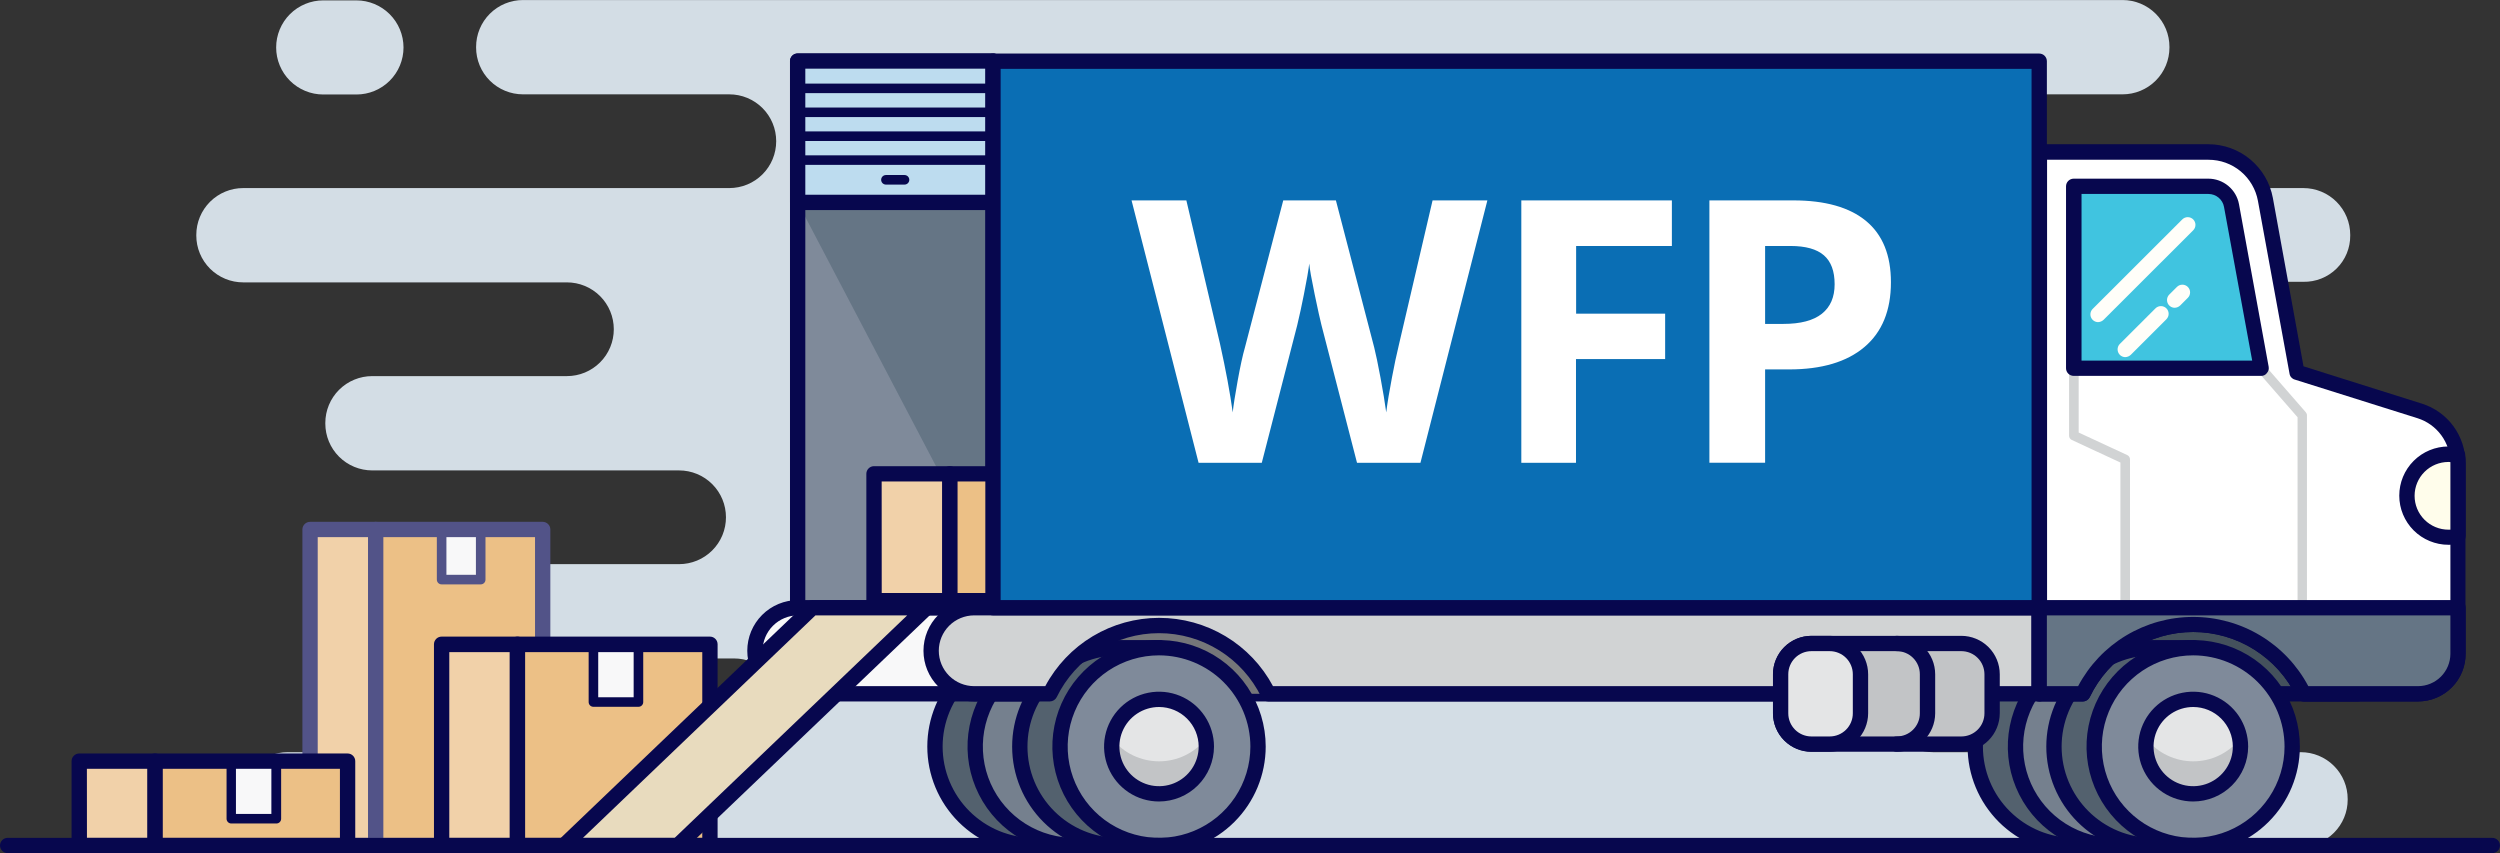 <svg xmlns="http://www.w3.org/2000/svg" width="1304" height="445" fill="none" viewBox="0 0 1304 445"><rect x="0" y="0" width="1304" height="445" fill="#333333" stroke="none"/><g clip-path="url(#clip0)"><path fill="#D3DDE5" d="M1225.88 122.844V122.545C1225.89 119.334 1225.25 116.154 1224.03 113.187C1222.8 110.22 1220.99 107.524 1218.72 105.254C1216.45 102.983 1213.75 101.183 1210.78 99.955C1207.81 98.727 1204.62 98.097 1201.41 98.1H1031.59C1028.38 98.102 1025.19 97.472 1022.22 96.244C1019.25 95.017 1016.55 93.216 1014.28 90.946C1012.01 88.675 1010.2 85.979 1008.98 83.012C1007.75 80.045 1007.12 76.865 1007.12 73.654C1007.12 70.444 1007.75 67.264 1008.98 64.297C1010.2 61.33 1012.01 58.634 1014.28 56.363C1016.55 54.093 1019.25 52.292 1022.22 51.065C1025.19 49.837 1028.38 49.207 1031.59 49.209H1107.11C1110.33 49.212 1113.51 48.582 1116.48 47.354C1119.45 46.127 1122.15 44.326 1124.42 42.056C1126.7 39.785 1128.5 37.089 1129.73 34.122C1130.96 31.155 1131.59 27.975 1131.58 24.764V24.465C1131.59 21.254 1130.96 18.074 1129.73 15.107C1128.5 12.14 1126.7 9.444 1124.42 7.174C1122.15 4.903 1119.45 3.103 1116.48 1.875C1113.51 0.648 1110.33 0.017 1107.11 0.02H272.807C269.593 0.017 266.409 0.648 263.439 1.875C260.468 3.103 257.769 4.903 255.496 7.174C253.223 9.444 251.42 12.14 250.191 15.107C248.962 18.074 248.331 21.254 248.334 24.465V24.764C248.331 27.975 248.962 31.155 250.191 34.122C251.42 37.089 253.223 39.785 255.496 42.056C257.769 44.326 260.468 46.127 263.439 47.354C266.409 48.582 269.593 49.212 272.807 49.209H380.392C383.607 49.207 386.79 49.837 389.761 51.065C392.731 52.292 395.43 54.093 397.703 56.363C399.976 58.634 401.779 61.33 403.008 64.297C404.237 67.264 404.868 70.444 404.866 73.654C404.868 76.865 404.237 80.045 403.008 83.012C401.779 85.979 399.976 88.675 397.703 90.946C395.43 93.216 392.731 95.017 389.761 96.244C386.79 97.472 383.607 98.102 380.392 98.1H126.864C123.65 98.097 120.466 98.727 117.496 99.955C114.525 101.183 111.826 102.983 109.553 105.254C107.28 107.524 105.477 110.22 104.248 113.187C103.019 116.154 102.388 119.334 102.391 122.545V122.844C102.388 126.055 103.019 129.235 104.248 132.202C105.477 135.169 107.28 137.865 109.553 140.135C111.826 142.406 114.525 144.206 117.496 145.434C120.466 146.661 123.65 147.292 126.864 147.289H295.683C298.898 147.286 302.081 147.917 305.052 149.144C308.022 150.372 310.721 152.173 312.994 154.443C315.267 156.713 317.07 159.409 318.299 162.376C319.528 165.343 320.159 168.523 320.157 171.734C320.159 174.945 319.528 178.125 318.299 181.092C317.07 184.059 315.267 186.755 312.994 189.025C310.721 191.296 308.022 193.096 305.052 194.324C302.081 195.551 298.898 196.182 295.683 196.179H194.162C190.947 196.177 187.764 196.807 184.793 198.035C181.823 199.262 179.124 201.063 176.851 203.333C174.577 205.604 172.775 208.299 171.546 211.266C170.317 214.233 169.686 217.413 169.688 220.624V220.924C169.686 224.134 170.317 227.314 171.546 230.281C172.775 233.248 174.577 235.944 176.851 238.215C179.124 240.485 181.823 242.286 184.793 243.513C187.764 244.741 190.947 245.371 194.162 245.369H354.19C357.405 245.366 360.588 245.997 363.559 247.224C366.529 248.452 369.228 250.252 371.501 252.523C373.774 254.793 375.577 257.489 376.806 260.456C378.035 263.423 378.666 266.603 378.664 269.814C378.666 273.025 378.035 276.205 376.806 279.172C375.577 282.139 373.774 284.834 371.501 287.105C369.228 289.375 366.529 291.176 363.559 292.403C360.588 293.631 357.405 294.261 354.19 294.259H248.034C244.819 294.256 241.636 294.887 238.665 296.114C235.695 297.342 232.996 299.142 230.723 301.413C228.45 303.683 226.647 306.379 225.418 309.346C224.189 312.313 223.558 315.493 223.56 318.704V319.003C223.558 322.214 224.189 325.394 225.418 328.361C226.647 331.328 228.45 334.024 230.723 336.294C232.996 338.565 235.695 340.365 238.665 341.593C241.636 342.82 244.819 343.451 248.034 343.448H382.889C386.104 343.446 389.287 344.076 392.258 345.304C395.228 346.531 397.927 348.332 400.201 350.602C402.474 352.873 404.276 355.568 405.505 358.535C406.734 361.502 407.365 364.682 407.363 367.893C407.365 371.104 406.734 374.284 405.505 377.251C404.276 380.218 402.474 382.914 400.201 385.184C397.927 387.455 395.228 389.255 392.258 390.483C389.287 391.711 386.104 392.341 382.889 392.338H150.039C146.825 392.336 143.641 392.966 140.671 394.194C137.7 395.421 135.001 397.222 132.728 399.492C130.455 401.763 128.652 404.459 127.423 407.426C126.194 410.393 125.563 413.573 125.566 416.783V417.083C125.563 420.294 126.194 423.474 127.423 426.441C128.652 429.408 130.455 432.103 132.728 434.374C135.001 436.644 137.7 438.445 140.671 439.672C143.641 440.9 146.825 441.53 150.039 441.528H1200.08C1203.3 441.53 1206.48 440.9 1209.45 439.672C1212.42 438.445 1215.12 436.644 1217.39 434.374C1219.67 432.103 1221.47 429.408 1222.7 426.441C1223.93 423.474 1224.56 420.294 1224.55 417.083V416.783C1224.56 413.573 1223.93 410.393 1222.7 407.426C1221.47 404.459 1219.67 401.763 1217.39 399.492C1215.12 397.222 1212.42 395.421 1209.45 394.194C1206.48 392.966 1203.3 392.336 1200.08 392.338H1008.39C1005.17 392.341 1001.99 391.711 999.018 390.483C996.048 389.255 993.349 387.455 991.075 385.184C988.802 382.914 987 380.218 985.771 377.251C984.542 374.284 983.91 371.104 983.913 367.893C983.91 364.682 984.542 361.502 985.771 358.535C987 355.568 988.802 352.873 991.075 350.602C993.349 348.332 996.048 346.531 999.018 345.304C1001.99 344.076 1005.17 343.446 1008.39 343.448H1131.85C1135.07 343.451 1138.25 342.82 1141.22 341.593C1144.19 340.365 1146.89 338.565 1149.17 336.294C1151.44 334.024 1153.24 331.328 1154.47 328.361C1155.7 325.394 1156.33 322.214 1156.33 319.003V318.405C1156.33 315.194 1155.7 312.014 1154.47 309.047C1153.24 306.08 1151.44 303.384 1149.17 301.113C1146.89 298.843 1144.19 297.042 1141.22 295.815C1138.25 294.587 1135.07 293.957 1131.85 293.959H1055.64C1052.42 293.962 1049.24 293.332 1046.27 292.104C1043.3 290.876 1040.6 289.076 1038.32 286.806C1036.05 284.535 1034.25 281.839 1033.02 278.872C1031.79 275.905 1031.16 272.725 1031.16 269.514C1031.16 266.303 1031.79 263.124 1033.02 260.157C1034.25 257.19 1036.05 254.494 1038.32 252.223C1040.6 249.953 1043.3 248.152 1046.27 246.925C1049.24 245.697 1052.42 245.067 1055.64 245.069H1102.09C1105.3 245.072 1108.48 244.441 1111.45 243.214C1114.43 241.986 1117.12 240.186 1119.4 237.915C1121.67 235.645 1123.47 232.949 1124.7 229.982C1125.93 227.015 1126.56 223.835 1126.56 220.624V220.325C1126.56 217.114 1125.93 213.934 1124.7 210.967C1123.47 208 1121.67 205.304 1119.4 203.034C1117.12 200.763 1114.43 198.963 1111.45 197.735C1108.48 196.508 1105.3 195.877 1102.09 195.88H984.712C981.498 195.882 978.314 195.252 975.343 194.024C972.373 192.797 969.674 190.996 967.401 188.726C965.128 186.455 963.325 183.76 962.096 180.793C960.867 177.826 960.236 174.646 960.239 171.435C960.236 168.224 960.867 165.044 962.096 162.077C963.325 159.11 965.128 156.414 967.401 154.144C969.674 151.873 972.373 150.073 975.343 148.845C978.314 147.618 981.498 146.987 984.712 146.99H1201.38C1204.59 147.061 1207.78 146.487 1210.76 145.303C1213.75 144.119 1216.46 142.348 1218.75 140.096C1221.03 137.844 1222.84 135.157 1224.07 132.193C1225.29 129.23 1225.91 126.05 1225.88 122.844Z"/><path fill="#D3DDE5" d="M185.901 0.2H168.619C165.392 0.197 162.195 0.83 159.212 2.063C156.23 3.295 153.52 5.103 151.237 7.383C148.955 9.662 147.145 12.369 145.911 15.348C144.677 18.328 144.043 21.52 144.046 24.744C144.043 27.968 144.677 31.161 145.911 34.14C147.145 37.12 148.955 39.826 151.237 42.106C153.52 44.386 156.23 46.194 159.212 47.426C162.195 48.659 165.392 49.292 168.619 49.289H185.901C189.129 49.292 192.325 48.659 195.308 47.426C198.291 46.194 201.001 44.386 203.283 42.106C205.565 39.826 207.375 37.12 208.609 34.14C209.843 31.161 210.477 27.968 210.474 24.744C210.461 18.239 207.868 12.003 203.262 7.403C198.657 2.803 192.414 0.213 185.901 0.2Z"/><path fill="#F1D1A9" d="M195.99 276.179H161.727V440.909H195.99V276.179Z"/><path fill="#525388" d="M195.99 445H161.727C160.667 445 159.651 444.58 158.902 443.831C158.152 443.083 157.731 442.068 157.731 441.009V276.179C157.731 275.121 158.152 274.106 158.902 273.357C159.651 272.609 160.667 272.188 161.727 272.188H195.99C197.05 272.188 198.066 272.609 198.816 273.357C199.565 274.106 199.986 275.121 199.986 276.179V440.909C199.999 441.442 199.906 441.971 199.711 442.467C199.516 442.963 199.224 443.415 198.852 443.796C198.479 444.177 198.034 444.48 197.543 444.687C197.051 444.894 196.524 445 195.99 445ZM165.723 437.018H191.995V280.17H165.723V437.018Z"/><path fill="#ECC086" d="M283.097 276.179H195.99V440.909H283.097V276.179Z"/><path fill="#F8F8F9" d="M250.732 276.179H230.354V302.221H250.732V276.179Z"/><path fill="#525388" d="M250.731 304.815H230.353C230.025 304.818 229.699 304.755 229.395 304.631C229.09 304.506 228.814 304.323 228.582 304.09C228.349 303.858 228.165 303.582 228.041 303.278C227.916 302.974 227.853 302.649 227.856 302.321V276.279C227.853 275.951 227.916 275.625 228.041 275.321C228.165 275.018 228.349 274.742 228.582 274.509C228.814 274.277 229.09 274.094 229.395 273.969C229.699 273.845 230.025 273.782 230.353 273.785H250.731C251.06 273.782 251.386 273.845 251.69 273.969C251.994 274.094 252.271 274.277 252.503 274.509C252.736 274.742 252.92 275.018 253.044 275.321C253.169 275.625 253.231 275.951 253.229 276.279V302.321C253.231 302.649 253.169 302.974 253.044 303.278C252.92 303.582 252.736 303.858 252.503 304.09C252.271 304.323 251.994 304.506 251.69 304.631C251.386 304.755 251.06 304.818 250.731 304.815ZM232.851 299.826H248.234V278.774H232.851V299.826Z"/><path fill="#525388" d="M283.066 445H195.96C194.9 445 193.884 444.58 193.135 443.831C192.385 443.083 191.964 442.068 191.964 441.009V276.179C191.964 275.121 192.385 274.106 193.135 273.357C193.884 272.609 194.9 272.188 195.96 272.188H283.066C284.126 272.188 285.143 272.609 285.892 273.357C286.641 274.106 287.062 275.121 287.062 276.179V440.909C287.075 441.442 286.982 441.971 286.787 442.467C286.592 442.963 286.3 443.415 285.928 443.796C285.555 444.177 285.11 444.48 284.619 444.687C284.128 444.894 283.6 445 283.066 445ZM199.956 437.018H279.071V280.17H199.956V437.018Z"/><path fill="#F1D1A9" d="M269.911 336.045H230.354V440.909H269.911V336.045Z"/><path fill="#07074E" d="M269.911 445H230.353C229.293 445 228.277 444.58 227.528 443.831C226.778 443.083 226.357 442.067 226.357 441.009V336.045C226.357 334.986 226.778 333.971 227.528 333.223C228.277 332.474 229.293 332.054 230.353 332.054H269.911C270.97 332.054 271.987 332.474 272.736 333.223C273.485 333.971 273.906 334.986 273.906 336.045V440.909C273.92 441.442 273.826 441.971 273.631 442.467C273.437 442.963 273.144 443.415 272.772 443.796C272.4 444.177 271.955 444.48 271.463 444.687C270.972 444.894 270.444 445 269.911 445ZM234.349 437.018H265.915V340.136H234.349V437.018Z"/><path fill="#ECC086" d="M370.303 336.045H269.911V440.909H370.303V336.045Z"/><path fill="#F8F8F9" d="M333.043 336.045H309.568V366.177H333.043V336.045Z"/><path fill="#07074E" d="M333.013 368.672H309.538C309.209 368.674 308.883 368.611 308.579 368.487C308.275 368.363 307.999 368.179 307.766 367.947C307.534 367.715 307.35 367.439 307.225 367.135C307.101 366.831 307.038 366.505 307.041 366.177V336.045C307.038 335.717 307.101 335.391 307.225 335.087C307.35 334.783 307.534 334.507 307.766 334.275C307.999 334.043 308.275 333.859 308.579 333.735C308.883 333.611 309.209 333.548 309.538 333.55H333.013C333.341 333.548 333.667 333.611 333.971 333.735C334.276 333.859 334.552 334.043 334.784 334.275C335.017 334.507 335.201 334.783 335.325 335.087C335.45 335.391 335.513 335.717 335.51 336.045V366.177C335.513 366.505 335.45 366.831 335.325 367.135C335.201 367.439 335.017 367.715 334.784 367.947C334.552 368.179 334.276 368.363 333.971 368.487C333.667 368.611 333.341 368.674 333.013 368.672ZM312.035 363.683H330.515V338.539H312.035V363.683Z"/><path fill="#07074E" d="M370.303 445H269.911C268.851 445 267.835 444.58 267.085 443.831C266.336 443.083 265.915 442.067 265.915 441.009V336.045C265.915 334.986 266.336 333.971 267.085 333.223C267.835 332.474 268.851 332.054 269.911 332.054H370.303C371.363 332.054 372.379 332.474 373.128 333.223C373.878 333.971 374.299 334.986 374.299 336.045V440.909C374.312 441.442 374.218 441.971 374.024 442.467C373.829 442.963 373.537 443.415 373.164 443.796C372.792 444.177 372.347 444.48 371.855 444.687C371.364 444.894 370.836 445 370.303 445ZM273.906 437.018H366.307V340.136H273.906V437.018Z"/><path fill="#F1D1A9" d="M80.914 396.908H41.356V440.909H80.914V396.908Z"/><path fill="#07074E" d="M80.914 445H41.326C40.267 445 39.25 444.58 38.501 443.831C37.752 443.083 37.331 442.067 37.331 441.009V397.008C37.331 395.949 37.752 394.934 38.501 394.186C39.25 393.437 40.267 393.017 41.326 393.017H80.884C81.944 393.017 82.96 393.437 83.709 394.186C84.459 394.934 84.879 395.949 84.879 397.008V441.009C84.879 442.062 84.463 443.073 83.72 443.821C82.977 444.568 81.968 444.992 80.914 445ZM45.352 437.018H76.918V400.999H45.322L45.352 437.018Z"/><path fill="#ECC086" d="M181.306 396.908H80.914V440.909H181.306V396.908Z"/><path fill="#F8F8F9" d="M144.046 396.908H120.571V427.04H144.046V396.908Z"/><path fill="#07074E" d="M144.146 429.535H120.671C120.343 429.537 120.017 429.475 119.712 429.35C119.408 429.226 119.132 429.042 118.899 428.81C118.667 428.578 118.483 428.302 118.359 427.998C118.234 427.694 118.171 427.369 118.174 427.04V396.908C118.171 396.58 118.234 396.254 118.359 395.95C118.483 395.647 118.667 395.371 118.899 395.138C119.132 394.906 119.408 394.723 119.712 394.598C120.017 394.474 120.343 394.411 120.671 394.414H144.146C144.475 394.411 144.801 394.474 145.105 394.598C145.409 394.723 145.685 394.906 145.918 395.138C146.15 395.371 146.334 395.647 146.459 395.95C146.583 396.254 146.646 396.58 146.643 396.908V427.04C146.646 427.369 146.583 427.694 146.459 427.998C146.334 428.302 146.15 428.578 145.918 428.81C145.685 429.042 145.409 429.226 145.105 429.35C144.801 429.475 144.475 429.537 144.146 429.535ZM123.069 424.546H141.549V399.402H123.069V424.546Z"/><path fill="#07074E" d="M181.306 445H80.914C79.854 445 78.838 444.58 78.088 443.831C77.339 443.083 76.918 442.067 76.918 441.009V397.008C76.918 395.949 77.339 394.934 78.088 394.186C78.838 393.437 79.854 393.017 80.914 393.017H181.306C182.366 393.017 183.382 393.437 184.131 394.186C184.88 394.934 185.301 395.949 185.301 397.008V441.009C185.301 442.067 184.88 443.083 184.131 443.831C183.382 444.58 182.366 445 181.306 445ZM84.909 437.018H177.31V400.999H84.909V437.018Z"/><path fill="#53616E" d="M1133.48 389.425C1133.5 379.45 1130.6 369.686 1125.16 361.324C1119.71 352.962 1111.95 346.363 1102.82 342.331V337.841H1081.84C1068.14 337.841 1055 343.276 1045.32 352.949C1035.63 362.623 1030.19 375.744 1030.19 389.425C1030.19 403.106 1035.63 416.226 1045.32 425.9C1055 435.574 1068.14 441.009 1081.84 441.009H1102.82V436.519C1111.95 432.487 1119.71 425.888 1125.16 417.526C1130.6 409.164 1133.5 399.4 1133.48 389.425Z"/><path fill="#07074E" d="M1102.92 445H1081.94C1067.18 445 1053.03 439.145 1042.59 428.722C1032.16 418.3 1026.3 404.164 1026.3 389.425C1026.3 374.685 1032.16 360.55 1042.59 350.127C1053.03 339.705 1067.18 333.85 1081.94 333.85H1102.92C1103.98 333.85 1104.99 334.27 1105.74 335.019C1106.49 335.767 1106.91 336.782 1106.91 337.841V339.737C1116.13 344.345 1123.88 351.424 1129.29 360.182C1134.71 368.94 1137.58 379.031 1137.58 389.325C1137.58 399.619 1134.71 409.71 1129.29 418.468C1123.88 427.226 1116.13 434.305 1106.91 438.914V440.809C1106.93 441.348 1106.84 441.885 1106.65 442.389C1106.46 442.892 1106.17 443.353 1105.79 443.743C1105.42 444.133 1104.98 444.446 1104.48 444.661C1103.99 444.877 1103.45 444.992 1102.92 445ZM1081.94 341.832C1069.3 341.832 1057.18 346.846 1048.25 355.772C1039.31 364.697 1034.29 376.802 1034.29 389.425C1034.29 402.047 1039.31 414.153 1048.25 423.078C1057.18 432.004 1069.3 437.018 1081.94 437.018H1098.92V436.519C1098.91 435.737 1099.14 434.97 1099.56 434.313C1099.99 433.657 1100.6 433.14 1101.32 432.827C1109.73 429.079 1116.88 422.975 1121.9 415.255C1126.91 407.535 1129.58 398.528 1129.58 389.325C1129.58 380.122 1126.91 371.116 1121.9 363.395C1116.88 355.675 1109.73 349.572 1101.32 345.823C1100.61 345.501 1100 344.982 1099.58 344.327C1099.15 343.673 1098.92 342.911 1098.92 342.131V341.632H1081.94V341.832Z"/><path fill="#75808E" d="M1153.93 397.712C1158.5 369.591 1139.38 343.094 1111.23 338.529C1083.08 333.965 1056.55 353.061 1051.98 381.182C1047.41 409.303 1066.53 435.8 1094.68 440.365C1122.83 444.929 1149.36 425.833 1153.93 397.712Z"/><path fill="#07074E" d="M1102.92 445C1091.91 445 1081.15 441.741 1072 435.634C1062.85 429.527 1055.72 420.848 1051.51 410.693C1047.3 400.538 1046.2 389.363 1048.34 378.583C1050.49 367.802 1055.79 357.9 1063.57 350.127C1071.35 342.355 1081.27 337.062 1092.06 334.918C1102.85 332.773 1114.04 333.874 1124.21 338.08C1134.37 342.287 1143.06 349.41 1149.18 358.549C1155.29 367.688 1158.56 378.433 1158.56 389.425C1158.53 404.158 1152.67 418.281 1142.24 428.699C1131.81 439.117 1117.67 444.979 1102.92 445ZM1102.92 341.832C1093.49 341.832 1084.28 344.623 1076.44 349.853C1068.61 355.082 1062.5 362.515 1058.89 371.212C1055.29 379.908 1054.34 389.478 1056.18 398.71C1058.02 407.942 1062.56 416.422 1069.22 423.078C1075.89 429.734 1084.38 434.267 1093.62 436.103C1102.86 437.94 1112.44 436.997 1121.15 433.395C1129.86 429.793 1137.3 423.693 1142.53 415.866C1147.77 408.04 1150.56 398.838 1150.56 389.425C1150.55 376.807 1145.52 364.711 1136.59 355.789C1127.66 346.867 1115.55 341.848 1102.92 341.832Z"/><path fill="#E4E5E6" d="M1127.31 393.396C1129.49 379.961 1120.36 367.302 1106.91 365.121C1093.46 362.94 1080.78 372.063 1078.6 385.498C1076.42 398.933 1085.55 411.593 1099 413.773C1112.45 415.954 1125.13 406.831 1127.31 393.396Z"/><path fill="#C2C4C6" d="M1102.92 397.108C1098.24 397.101 1093.62 396.05 1089.4 394.03C1085.19 392.01 1081.47 389.073 1078.54 385.434C1078.34 386.755 1078.24 388.089 1078.24 389.425C1078.24 395.961 1080.84 402.23 1085.47 406.851C1090.1 411.473 1096.37 414.07 1102.92 414.07C1109.46 414.07 1115.73 411.473 1120.36 406.851C1124.99 402.23 1127.59 395.961 1127.59 389.425C1127.59 388.089 1127.49 386.755 1127.29 385.434C1124.35 389.064 1120.63 391.995 1116.42 394.014C1112.2 396.033 1107.59 397.09 1102.92 397.108Z"/><path fill="#07074E" d="M1102.92 418.061C1097.25 418.061 1091.7 416.381 1086.99 413.235C1082.27 410.088 1078.6 405.616 1076.43 400.383C1074.26 395.151 1073.69 389.393 1074.8 383.838C1075.9 378.284 1078.63 373.181 1082.64 369.176C1086.65 365.172 1091.76 362.444 1097.32 361.339C1102.88 360.235 1108.65 360.802 1113.89 362.969C1119.13 365.136 1123.6 368.807 1126.75 373.516C1129.9 378.225 1131.58 383.761 1131.58 389.425C1131.57 397.015 1128.54 404.289 1123.17 409.656C1117.8 415.023 1110.51 418.045 1102.92 418.061ZM1102.92 368.771C1098.83 368.771 1094.83 369.983 1091.43 372.252C1088.03 374.521 1085.38 377.747 1083.81 381.521C1082.25 385.295 1081.84 389.448 1082.63 393.454C1083.43 397.461 1085.4 401.141 1088.29 404.029C1091.19 406.918 1094.87 408.885 1098.88 409.682C1102.89 410.479 1107.05 410.07 1110.83 408.506C1114.61 406.943 1117.84 404.296 1120.11 400.899C1122.38 397.503 1123.59 393.51 1123.59 389.425C1123.58 383.95 1121.4 378.703 1117.53 374.832C1113.65 370.961 1108.4 368.782 1102.92 368.771Z"/><path fill="#44515C" d="M1229.88 322.475H1102.92V361.887H1229.88V322.475Z"/><path fill="#07074E" d="M1229.88 365.878H1102.92C1101.86 365.878 1100.84 365.457 1100.09 364.709C1099.34 363.96 1098.92 362.945 1098.92 361.887V322.475C1098.92 321.417 1099.34 320.402 1100.09 319.653C1100.84 318.905 1101.86 318.484 1102.92 318.484H1229.88C1230.94 318.484 1231.95 318.905 1232.7 319.653C1233.45 320.402 1233.87 321.417 1233.87 322.475V361.887C1233.87 362.945 1233.45 363.96 1232.7 364.709C1231.95 365.457 1230.94 365.878 1229.88 365.878ZM1106.91 357.896H1225.88V326.466H1106.91V357.896Z"/><path fill="#53616E" d="M1174.64 389.425C1174.65 379.45 1171.76 369.686 1166.31 361.324C1160.87 352.962 1153.11 346.363 1143.97 342.331V337.841H1122.99C1116.21 337.841 1109.5 339.175 1103.23 341.767C1096.96 344.36 1091.27 348.159 1086.48 352.949C1081.68 357.739 1077.88 363.426 1075.28 369.685C1072.68 375.943 1071.35 382.651 1071.35 389.425C1071.35 396.199 1072.68 402.907 1075.28 409.165C1077.88 415.424 1081.68 421.11 1086.48 425.9C1091.27 430.69 1096.96 434.49 1103.23 437.082C1109.5 439.675 1116.21 441.009 1122.99 441.009H1143.97V436.519C1153.11 432.487 1160.87 425.888 1166.31 417.526C1171.76 409.164 1174.65 399.4 1174.64 389.425Z"/><path fill="#07074E" d="M1143.97 445H1122.99C1115.69 445 1108.45 443.562 1101.7 440.77C1094.95 437.977 1088.82 433.883 1083.65 428.722C1078.48 423.562 1074.39 417.435 1071.59 410.693C1068.79 403.95 1067.35 396.723 1067.35 389.425C1067.35 382.127 1068.79 374.9 1071.59 368.157C1074.39 361.415 1078.48 355.288 1083.65 350.127C1088.82 344.967 1094.95 340.873 1101.7 338.08C1108.45 335.287 1115.69 333.85 1122.99 333.85H1143.97C1145.03 333.85 1146.05 334.27 1146.8 335.019C1147.55 335.767 1147.97 336.782 1147.97 337.841V339.737C1157.18 344.345 1164.93 351.424 1170.35 360.182C1175.76 368.94 1178.63 379.031 1178.63 389.325C1178.63 399.619 1175.76 409.71 1170.35 418.468C1164.93 427.226 1157.18 434.305 1147.97 438.914V440.809C1147.99 441.35 1147.91 441.891 1147.72 442.398C1147.53 442.906 1147.24 443.369 1146.87 443.761C1146.5 444.153 1146.05 444.465 1145.55 444.678C1145.05 444.891 1144.51 445.001 1143.97 445ZM1122.99 341.832C1110.36 341.832 1098.24 346.846 1089.3 355.772C1080.37 364.697 1075.34 376.802 1075.34 389.425C1075.34 402.047 1080.37 414.153 1089.3 423.078C1098.24 432.004 1110.36 437.018 1122.99 437.018H1139.98V436.519C1139.97 435.737 1140.19 434.97 1140.62 434.313C1141.05 433.657 1141.66 433.14 1142.37 432.827C1150.79 429.079 1157.94 422.975 1162.95 415.255C1167.97 407.535 1170.64 398.528 1170.64 389.325C1170.64 380.122 1167.97 371.116 1162.95 363.395C1157.94 355.675 1150.79 349.572 1142.37 345.823C1141.66 345.501 1141.06 344.982 1140.63 344.327C1140.21 343.673 1139.98 342.911 1139.98 342.131V341.632H1122.99V341.832Z"/><path fill="#7F8A9A" d="M1143.97 441.009C1172.49 441.009 1195.62 417.914 1195.62 389.425C1195.62 360.936 1172.49 337.841 1143.97 337.841C1115.45 337.841 1092.33 360.936 1092.33 389.425C1092.33 417.914 1115.45 441.009 1143.97 441.009Z"/><path fill="#07074E" d="M1143.97 445C1132.97 445 1122.21 441.741 1113.06 435.634C1103.91 429.527 1096.78 420.848 1092.57 410.693C1088.36 400.538 1087.25 389.363 1089.4 378.583C1091.55 367.802 1096.85 357.9 1104.63 350.127C1112.41 342.355 1122.32 337.062 1133.12 334.918C1143.91 332.773 1155.1 333.874 1165.26 338.08C1175.43 342.287 1184.12 349.41 1190.23 358.549C1196.35 367.688 1199.61 378.433 1199.61 389.425C1199.59 404.158 1193.72 418.281 1183.29 428.699C1172.86 439.117 1158.72 444.979 1143.97 445ZM1143.97 341.832C1134.55 341.832 1125.33 344.623 1117.5 349.853C1109.66 355.082 1103.56 362.515 1099.95 371.212C1096.34 379.908 1095.4 389.478 1097.24 398.71C1099.08 407.942 1103.61 416.422 1110.28 423.078C1116.94 429.734 1125.43 434.267 1134.68 436.103C1143.92 437.94 1153.5 436.997 1162.21 433.395C1170.91 429.793 1178.35 423.693 1183.59 415.866C1188.83 408.04 1191.62 398.838 1191.62 389.425C1191.6 376.807 1186.58 364.711 1177.65 355.789C1168.71 346.867 1156.6 341.848 1143.97 341.832Z"/><path fill="#E4E5E6" d="M1143.97 414.07C1157.6 414.07 1168.64 403.036 1168.64 389.425C1168.64 375.814 1157.6 364.78 1143.97 364.78C1130.34 364.78 1119.3 375.814 1119.3 389.425C1119.3 403.036 1130.34 414.07 1143.97 414.07Z"/><path fill="#C2C4C6" d="M1143.97 397.108C1139.29 397.101 1134.68 396.05 1130.46 394.03C1126.24 392.01 1122.53 389.073 1119.6 385.434C1119.4 386.755 1119.3 388.089 1119.3 389.425C1119.3 395.961 1121.9 402.23 1126.52 406.851C1131.15 411.473 1137.43 414.07 1143.97 414.07C1150.52 414.07 1156.79 411.473 1161.42 406.851C1166.05 402.23 1168.64 395.961 1168.64 389.425C1168.65 388.089 1168.55 386.755 1168.35 385.434C1165.42 389.081 1161.71 392.024 1157.49 394.044C1153.27 396.065 1148.65 397.112 1143.97 397.108Z"/><path fill="#07074E" d="M1143.97 418.061C1138.3 418.061 1132.76 416.381 1128.04 413.235C1123.33 410.088 1119.65 405.616 1117.48 400.383C1115.31 395.151 1114.75 389.393 1115.85 383.838C1116.96 378.284 1119.69 373.181 1123.7 369.176C1127.71 365.172 1132.82 362.444 1138.38 361.339C1143.94 360.235 1149.7 360.802 1154.94 362.969C1160.18 365.136 1164.66 368.807 1167.81 373.516C1170.96 378.225 1172.64 383.761 1172.64 389.425C1172.62 397.015 1169.6 404.289 1164.23 409.656C1158.85 415.023 1151.57 418.045 1143.97 418.061ZM1143.97 368.771C1139.88 368.771 1135.88 369.983 1132.48 372.252C1129.08 374.521 1126.43 377.747 1124.87 381.521C1123.3 385.295 1122.89 389.448 1123.69 393.454C1124.49 397.461 1126.46 401.141 1129.35 404.029C1132.24 406.918 1135.93 408.885 1139.94 409.682C1143.95 410.479 1148.11 410.07 1151.88 408.506C1155.66 406.943 1158.89 404.296 1161.16 400.899C1163.44 397.503 1164.65 393.51 1164.65 389.425C1164.64 383.95 1162.46 378.703 1158.58 374.832C1154.71 370.961 1149.45 368.782 1143.97 368.771Z"/><path fill="#53616E" d="M590.866 389.425C590.879 379.45 587.986 369.686 582.541 361.324C577.096 352.962 569.333 346.363 560.199 342.331V337.841H539.221C532.439 337.841 525.723 339.175 519.458 341.767C513.192 344.36 507.499 348.159 502.703 352.949C497.907 357.739 494.103 363.426 491.508 369.685C488.912 375.943 487.577 382.651 487.577 389.425C487.577 396.199 488.912 402.907 491.508 409.165C494.103 415.424 497.907 421.11 502.703 425.9C507.499 430.69 513.192 434.49 519.458 437.082C525.723 439.675 532.439 441.009 539.221 441.009H560.199V436.519C569.333 432.487 577.096 425.888 582.541 417.526C587.986 409.164 590.879 399.4 590.866 389.425Z"/><path fill="#07074E" d="M560.299 445H539.321C524.565 445 510.412 439.145 499.978 428.722C489.543 418.3 483.681 404.164 483.681 389.425C483.681 374.685 489.543 360.55 499.978 350.127C510.412 339.705 524.565 333.85 539.321 333.85H560.299C561.359 333.85 562.375 334.27 563.124 335.019C563.873 335.767 564.295 336.782 564.295 337.841V339.737C573.51 344.345 581.26 351.424 586.676 360.182C592.092 368.94 594.961 379.031 594.961 389.325C594.961 399.619 592.092 409.71 586.676 418.468C581.26 427.226 573.51 434.305 564.295 438.914V440.809C564.313 441.348 564.224 441.885 564.032 442.389C563.841 442.892 563.55 443.353 563.178 443.743C562.806 444.133 562.36 444.446 561.865 444.661C561.371 444.877 560.838 444.992 560.299 445ZM539.321 341.832C526.684 341.832 514.564 346.846 505.629 355.772C496.693 364.697 491.673 376.802 491.673 389.425C491.673 402.047 496.693 414.153 505.629 423.078C514.564 432.004 526.684 437.018 539.321 437.018H556.303V436.519C556.296 435.737 556.52 434.97 556.946 434.313C557.373 433.657 557.983 433.14 558.701 432.827C567.116 429.079 574.263 422.975 579.279 415.255C584.295 407.535 586.964 398.528 586.964 389.325C586.964 380.122 584.295 371.116 579.279 363.395C574.263 355.675 567.116 349.572 558.701 345.823C557.99 345.501 557.386 344.982 556.961 344.327C556.536 343.673 556.308 342.911 556.303 342.131V341.632H539.321V341.832Z"/><path fill="#75808E" d="M560.299 441.009C588.821 441.009 611.943 417.914 611.943 389.425C611.943 360.936 588.821 337.841 560.299 337.841C531.776 337.841 508.654 360.936 508.654 389.425C508.654 417.914 531.776 441.009 560.299 441.009Z"/><path fill="#07074E" d="M560.298 445C549.294 445 538.536 441.741 529.386 435.634C520.236 429.527 513.105 420.848 508.894 410.693C504.682 400.538 503.58 389.363 505.727 378.583C507.874 367.802 513.173 357.9 520.955 350.127C528.736 342.355 538.65 337.062 549.444 334.918C560.237 332.773 571.424 333.874 581.591 338.08C591.758 342.287 600.448 349.41 606.562 358.549C612.675 367.688 615.939 378.433 615.939 389.425C615.917 404.158 610.049 418.281 599.619 428.699C589.189 439.117 575.049 444.979 560.298 445ZM560.298 341.832C550.874 341.832 541.662 344.623 533.826 349.853C525.99 355.082 519.883 362.515 516.277 371.212C512.67 379.908 511.727 389.478 513.565 398.71C515.404 407.942 519.942 416.422 526.606 423.078C533.269 429.734 541.76 434.267 551.003 436.103C560.246 437.94 569.826 436.997 578.533 433.395C587.24 429.793 594.681 423.693 599.917 415.866C605.153 408.04 607.947 398.838 607.947 389.425C607.931 376.807 602.906 364.711 593.974 355.789C585.041 346.867 572.931 341.848 560.298 341.832Z"/><path fill="#E4E5E6" d="M560.298 414.07C573.925 414.07 584.972 403.036 584.972 389.425C584.972 375.814 573.925 364.78 560.298 364.78C546.672 364.78 535.625 375.814 535.625 389.425C535.625 403.036 546.672 414.07 560.298 414.07Z"/><path fill="#C2C4C6" d="M560.298 397.108C555.621 397.101 551.005 396.05 546.787 394.03C542.57 392.01 538.858 389.073 535.925 385.434C535.726 386.755 535.625 388.089 535.625 389.425C535.625 395.961 538.224 402.23 542.852 406.851C547.479 411.473 553.755 414.07 560.298 414.07C566.842 414.07 573.118 411.473 577.745 406.851C582.372 402.23 584.972 395.961 584.972 389.425C584.975 388.089 584.875 386.755 584.672 385.434C581.731 389.064 578.018 391.995 573.802 394.014C569.587 396.033 564.974 397.09 560.298 397.108Z"/><path fill="#07074E" d="M560.299 418.061C554.628 418.061 549.085 416.381 544.371 413.235C539.656 410.088 535.982 405.616 533.812 400.383C531.642 395.151 531.074 389.393 532.18 383.838C533.286 378.284 536.017 373.181 540.026 369.176C544.036 365.172 549.144 362.444 554.706 361.339C560.267 360.235 566.031 360.802 571.27 362.969C576.508 365.136 580.986 368.807 584.136 373.516C587.286 378.225 588.968 383.761 588.968 389.425C588.952 397.015 585.926 404.289 580.553 409.656C575.18 415.023 567.897 418.045 560.299 418.061ZM560.299 368.771C556.209 368.771 552.211 369.983 548.811 372.252C545.41 374.521 542.76 377.747 541.195 381.521C539.63 385.295 539.22 389.448 540.018 393.454C540.816 397.461 542.785 401.141 545.677 404.029C548.569 406.918 552.253 408.885 556.265 409.682C560.276 410.479 564.433 410.07 568.212 408.506C571.99 406.943 575.219 404.296 577.492 400.899C579.764 397.503 580.976 393.51 580.976 389.425C580.966 383.95 578.784 378.703 574.908 374.832C571.033 370.961 565.779 368.782 560.299 368.771Z"/><path fill="#F8F8F9" d="M416.253 316.988C410.295 316.996 404.582 319.363 400.369 323.572C396.156 327.78 393.785 333.486 393.777 339.437C393.785 345.389 396.156 351.094 400.369 355.303C404.582 359.511 410.295 361.879 416.253 361.887H971.856V316.988H416.253Z"/><path fill="#07074E" d="M971.856 365.878H416.253C409.233 365.878 402.499 363.092 397.535 358.134C392.571 353.175 389.782 346.45 389.782 339.437C389.782 332.425 392.571 325.7 397.535 320.741C402.499 315.782 409.233 312.997 416.253 312.997H971.856C972.916 312.997 973.932 313.417 974.681 314.166C975.431 314.914 975.852 315.929 975.852 316.988V361.887C975.852 362.945 975.431 363.96 974.681 364.709C973.932 365.457 972.916 365.878 971.856 365.878ZM416.253 320.979C411.352 320.979 406.652 322.923 403.186 326.385C399.72 329.847 397.773 334.542 397.773 339.437C397.773 344.333 399.72 349.028 403.186 352.489C406.652 355.951 411.352 357.896 416.253 357.896H967.86V320.979H416.253Z"/><path fill="#7F8A9A" d="M518.044 31.928H416.054V316.988H518.044V31.928Z"/><path fill="#657585" d="M416.054 105.563L517.944 299.826V105.563H416.054Z"/><path fill="#07074E" d="M517.944 320.979H416.054C414.994 320.979 413.978 320.558 413.228 319.81C412.479 319.061 412.058 318.046 412.058 316.988V31.928C412.058 30.87 412.479 29.855 413.228 29.106C413.978 28.358 414.994 27.937 416.054 27.937H518.044C519.104 27.937 520.12 28.358 520.87 29.106C521.619 29.855 522.04 30.87 522.04 31.928V316.988C521.997 318.049 521.548 319.055 520.787 319.797C520.025 320.539 519.008 320.962 517.944 320.979ZM420.05 312.997H514.048V35.919H420.05V312.997Z"/><path fill="#BDDCEF" d="M518.044 31.928H416.054V105.663H518.044V31.928Z"/><path fill="#07074E" d="M517.944 109.554H416.054C414.994 109.554 413.978 109.133 413.228 108.385C412.479 107.636 412.058 106.621 412.058 105.563V31.828C412.058 30.77 412.479 29.755 413.228 29.006C413.978 28.258 414.994 27.837 416.054 27.837H518.044C519.104 27.837 520.12 28.258 520.87 29.006C521.619 29.755 522.04 30.77 522.04 31.828V105.563C521.997 106.625 521.548 107.63 520.787 108.372C520.025 109.114 519.008 109.537 517.944 109.554ZM420.05 101.572H514.048V35.819H420.05V101.572Z"/><path fill="#07074E" d="M517.944 48.591H416.053C415.391 48.591 414.756 48.328 414.288 47.86C413.819 47.392 413.556 46.758 413.556 46.096C413.556 45.435 413.819 44.8 414.288 44.333C414.756 43.865 415.391 43.602 416.053 43.602H518.044C518.372 43.599 518.698 43.662 519.003 43.786C519.307 43.911 519.583 44.094 519.816 44.327C520.048 44.559 520.232 44.835 520.356 45.139C520.481 45.443 520.544 45.768 520.541 46.096C520.525 46.77 520.244 47.411 519.757 47.878C519.271 48.345 518.619 48.602 517.944 48.591Z"/><path fill="#07074E" d="M517.944 61.063H416.053C415.391 61.063 414.756 60.8 414.288 60.332C413.819 59.864 413.556 59.23 413.556 58.568C413.556 57.907 413.819 57.272 414.288 56.805C414.756 56.337 415.391 56.074 416.053 56.074H518.044C518.372 56.071 518.698 56.134 519.003 56.258C519.307 56.383 519.583 56.566 519.816 56.799C520.048 57.031 520.232 57.307 520.356 57.611C520.481 57.914 520.544 58.24 520.541 58.568C520.525 59.242 520.244 59.883 519.757 60.35C519.271 60.817 518.619 61.074 517.944 61.063Z"/><path fill="#07074E" d="M517.944 73.535H416.053C415.391 73.535 414.756 73.272 414.288 72.804C413.819 72.336 413.556 71.702 413.556 71.04C413.556 70.379 413.819 69.744 414.288 69.277C414.756 68.809 415.391 68.546 416.053 68.546H518.044C518.372 68.543 518.698 68.606 519.003 68.73C519.307 68.855 519.583 69.038 519.816 69.271C520.048 69.503 520.232 69.779 520.356 70.083C520.481 70.386 520.544 70.712 520.541 71.04C520.525 71.714 520.244 72.355 519.757 72.822C519.271 73.289 518.619 73.546 517.944 73.535Z"/><path fill="#07074E" d="M517.944 86.007H416.053C415.391 86.007 414.756 85.744 414.288 85.276C413.819 84.808 413.556 84.174 413.556 83.512C413.556 82.851 413.819 82.216 414.288 81.749C414.756 81.281 415.391 81.018 416.053 81.018H518.044C518.372 81.015 518.698 81.078 519.003 81.202C519.307 81.327 519.583 81.51 519.816 81.743C520.048 81.975 520.232 82.251 520.356 82.555C520.481 82.859 520.544 83.184 520.541 83.512C520.525 84.186 520.244 84.827 519.757 85.294C519.271 85.761 518.619 86.017 517.944 86.007Z"/><path fill="#07074E" d="M471.794 96.284H462.104C461.442 96.284 460.807 96.021 460.338 95.553C459.87 95.085 459.607 94.451 459.607 93.789C459.607 93.128 459.87 92.493 460.338 92.025C460.807 91.558 461.442 91.295 462.104 91.295H471.794C472.456 91.295 473.091 91.558 473.56 92.025C474.028 92.493 474.291 93.128 474.291 93.789C474.291 94.451 474.028 95.085 473.56 95.553C473.091 96.021 472.456 96.284 471.794 96.284Z"/><path fill="#757679" d="M946.184 316.988H582.075V361.887H946.184V316.988Z"/><path fill="#53616E" d="M635.218 389.425C635.231 379.45 632.339 369.686 626.894 361.324C621.449 352.962 613.686 346.363 604.551 342.331V337.841H583.574C569.877 337.841 556.741 343.276 547.056 352.949C537.37 362.623 531.929 375.744 531.929 389.425C531.929 403.106 537.37 416.226 547.056 425.9C556.741 435.574 569.877 441.009 583.574 441.009H604.551V436.519C613.686 432.487 621.449 425.888 626.894 417.526C632.339 409.164 635.231 399.4 635.218 389.425Z"/><path fill="#07074E" d="M604.551 445H583.574C568.817 445 554.665 439.145 544.23 428.722C533.796 418.3 527.934 404.164 527.934 389.425C527.934 374.685 533.796 360.55 544.23 350.127C554.665 339.705 568.817 333.85 583.574 333.85H604.551C605.611 333.85 606.627 334.27 607.377 335.019C608.126 335.767 608.547 336.782 608.547 337.841V339.737C617.763 344.345 625.512 351.424 630.929 360.182C636.345 368.94 639.213 379.031 639.213 389.325C639.213 399.619 636.345 409.71 630.929 418.468C625.512 427.226 617.763 434.305 608.547 438.914V440.809C608.566 441.348 608.476 441.885 608.285 442.389C608.093 442.892 607.803 443.353 607.431 443.743C607.058 444.133 606.612 444.446 606.118 444.661C605.623 444.877 605.091 444.992 604.551 445ZM583.574 341.832C570.937 341.832 558.817 346.846 549.881 355.772C540.945 364.697 535.925 376.802 535.925 389.425C535.925 402.047 540.945 414.153 549.881 423.078C558.817 432.004 570.937 437.018 583.574 437.018H600.556V436.519C600.549 435.737 600.773 434.97 601.199 434.313C601.625 433.657 602.235 433.14 602.953 432.827C611.368 429.079 618.516 422.975 623.531 415.255C628.547 407.535 631.217 398.528 631.217 389.325C631.217 380.122 628.547 371.116 623.531 363.395C618.516 355.675 611.368 349.572 602.953 345.823C602.242 345.501 601.638 344.982 601.213 344.327C600.789 343.673 600.56 342.911 600.556 342.131V341.632H583.574V341.832Z"/><path fill="#7F8A9A" d="M604.551 441.009C633.074 441.009 656.196 417.914 656.196 389.425C656.196 360.936 633.074 337.841 604.551 337.841C576.029 337.841 552.907 360.936 552.907 389.425C552.907 417.914 576.029 441.009 604.551 441.009Z"/><path fill="#07074E" d="M604.551 445C593.546 445 582.789 441.741 573.639 435.634C564.489 429.527 557.357 420.848 553.146 410.693C548.935 400.538 547.833 389.363 549.98 378.583C552.127 367.802 557.426 357.9 565.207 350.127C572.989 342.355 582.903 337.062 593.696 334.918C604.489 332.773 615.676 333.874 625.843 338.08C636.01 342.287 644.7 349.41 650.814 358.549C656.928 367.688 660.191 378.433 660.191 389.425C660.17 404.158 654.301 418.281 643.871 428.699C633.441 439.117 619.301 444.979 604.551 445ZM604.551 341.832C595.127 341.832 585.914 344.623 578.079 349.853C570.243 355.082 564.136 362.515 560.529 371.212C556.923 379.908 555.979 389.478 557.818 398.71C559.656 407.942 564.194 416.422 570.858 423.078C577.522 429.734 586.012 434.267 595.255 436.103C604.498 437.94 614.079 436.997 622.785 433.395C631.492 429.793 638.934 423.693 644.169 415.866C649.405 408.04 652.2 398.838 652.2 389.425C652.184 376.807 647.159 364.711 638.226 355.789C629.294 346.867 617.183 341.848 604.551 341.832Z"/><path fill="#E4E5E6" d="M604.551 414.07C618.178 414.07 629.224 403.036 629.224 389.425C629.224 375.814 618.178 364.78 604.551 364.78C590.924 364.78 579.877 375.814 579.877 389.425C579.877 403.036 590.924 414.07 604.551 414.07Z"/><path fill="#C2C4C6" d="M604.551 397.108C599.874 397.101 595.257 396.05 591.039 394.03C586.822 392.01 583.11 389.073 580.177 385.434C579.978 386.755 579.878 388.089 579.877 389.425C579.877 395.961 582.477 402.23 587.104 406.851C591.731 411.473 598.007 414.07 604.551 414.07C611.095 414.07 617.371 411.473 621.998 406.851C626.625 402.23 629.224 395.961 629.224 389.425C629.228 388.089 629.127 386.755 628.925 385.434C625.999 389.081 622.289 392.024 618.069 394.044C613.85 396.065 609.23 397.112 604.551 397.108Z"/><path fill="#07074E" d="M604.551 418.061C598.881 418.061 593.338 416.381 588.623 413.235C583.909 410.088 580.234 405.616 578.064 400.383C575.894 395.151 575.327 389.393 576.433 383.838C577.539 378.284 580.269 373.181 584.279 369.176C588.288 365.172 593.397 362.444 598.958 361.339C604.519 360.235 610.284 360.802 615.522 362.969C620.761 365.136 625.238 368.807 628.389 373.516C631.539 378.225 633.22 383.761 633.22 389.425C633.204 397.015 630.179 404.289 624.806 409.656C619.433 415.023 612.15 418.045 604.551 418.061ZM604.551 368.771C600.461 368.771 596.464 369.983 593.063 372.252C589.663 374.521 587.012 377.747 585.447 381.521C583.882 385.295 583.473 389.448 584.271 393.454C585.068 397.461 587.038 401.141 589.93 404.029C592.821 406.918 596.506 408.885 600.517 409.682C604.528 410.479 608.686 410.07 612.464 408.506C616.242 406.943 619.472 404.296 621.744 400.899C624.016 397.503 625.229 393.51 625.229 389.425C625.218 383.95 623.036 378.703 619.161 374.832C615.285 370.961 610.032 368.782 604.551 368.771Z"/><path fill="#D1D3D4" d="M508.155 316.988C502.196 316.996 496.484 319.363 492.271 323.572C488.057 327.78 485.687 333.486 485.679 339.437C485.687 345.389 488.057 351.094 492.271 355.303C496.484 359.511 502.196 361.879 508.155 361.887H547.612C552.797 351.208 560.888 342.203 570.957 335.903C581.027 329.603 592.669 326.261 604.551 326.261C616.433 326.261 628.075 329.603 638.145 335.903C648.214 342.203 656.305 351.208 661.49 361.887H1063.76V316.988H508.155Z"/><path fill="#07074E" d="M1063.76 365.878H661.49C660.737 365.865 660.002 365.643 659.367 365.238C658.732 364.833 658.222 364.26 657.894 363.583C653.025 353.592 645.441 345.169 636.009 339.277C626.577 333.385 615.676 330.26 604.551 330.26C593.426 330.26 582.525 333.385 573.093 339.277C563.661 345.169 556.077 353.592 551.208 363.583C550.88 364.26 550.37 364.833 549.735 365.238C549.1 365.643 548.365 365.865 547.612 365.878H508.155C501.134 365.878 494.401 363.092 489.436 358.134C484.472 353.175 481.683 346.45 481.683 339.437C481.683 332.425 484.472 325.7 489.436 320.741C494.401 315.782 501.134 312.997 508.155 312.997H1063.76C1064.82 312.997 1065.83 313.417 1066.58 314.166C1067.33 314.914 1067.75 315.929 1067.75 316.988V361.887C1067.75 362.411 1067.65 362.93 1067.45 363.414C1067.25 363.898 1066.95 364.338 1066.58 364.709C1066.21 365.079 1065.77 365.373 1065.29 365.574C1064.8 365.775 1064.28 365.878 1063.76 365.878ZM663.987 357.896H1059.76V320.979H508.155C503.253 320.979 498.553 322.923 495.087 326.385C491.622 329.847 489.675 334.542 489.675 339.437C489.675 344.333 491.622 349.028 495.087 352.489C498.553 355.951 503.253 357.896 508.155 357.896H545.215C550.949 347.138 559.505 338.139 569.965 331.865C580.426 325.59 592.399 322.276 604.601 322.276C616.803 322.276 628.776 325.59 639.236 331.865C649.697 338.139 658.253 347.138 663.987 357.896Z"/><path fill="#fff" d="M1262.14 214.219L1198.11 194.064L1181.63 103.966C1180.38 97.02 1176.72 90.735 1171.3 86.211C1165.87 81.687 1159.03 79.213 1151.96 79.222H1063.76V361.887H1086.53C1091.75 351.068 1099.91 341.94 1110.09 335.551C1120.27 329.163 1132.05 325.774 1144.07 325.774C1156.09 325.774 1167.87 329.163 1178.05 335.551C1188.23 341.94 1196.39 351.068 1201.61 361.887H1261.34C1264.09 361.888 1266.8 361.35 1269.34 360.302C1271.87 359.255 1274.17 357.719 1276.11 355.782C1278.05 353.845 1279.59 351.546 1280.64 349.015C1281.68 346.485 1282.22 343.772 1282.22 341.034V241.577C1282.2 235.483 1280.24 229.553 1276.64 224.638C1273.03 219.723 1267.96 216.076 1262.14 214.219Z"/><path fill="#07074E" d="M1261.25 365.878H1201.51C1200.76 365.865 1200.02 365.643 1199.39 365.238C1198.75 364.833 1198.24 364.26 1197.91 363.583C1193.04 353.423 1185.39 344.847 1175.84 338.844C1166.3 332.841 1155.25 329.656 1143.97 329.656C1132.69 329.656 1121.64 332.841 1112.1 338.844C1102.55 344.847 1094.9 353.423 1090.03 363.583C1089.7 364.26 1089.19 364.833 1088.56 365.238C1087.92 365.643 1087.19 365.865 1086.43 365.878H1063.66C1062.6 365.878 1061.58 365.457 1060.83 364.709C1060.08 363.96 1059.66 362.945 1059.66 361.887V79.222C1059.66 78.163 1060.08 77.148 1060.83 76.4C1061.58 75.651 1062.6 75.231 1063.66 75.231H1151.86C1159.87 75.237 1167.62 78.045 1173.77 83.167C1179.92 88.289 1184.08 95.401 1185.53 103.268L1201.51 191.071L1263.24 210.527C1269.85 212.604 1275.63 216.737 1279.72 222.323C1283.81 227.909 1286.01 234.655 1285.99 241.577V341.054C1286.01 344.309 1285.38 347.536 1284.14 350.548C1282.91 353.561 1281.09 356.299 1278.79 358.606C1276.49 360.913 1273.75 362.744 1270.74 363.991C1267.73 365.239 1264.5 365.88 1261.25 365.878ZM1204.01 357.896H1261.25C1265.72 357.885 1270.01 356.105 1273.17 352.945C1276.33 349.785 1278.12 345.503 1278.13 341.034V241.577C1278.14 236.35 1276.48 231.256 1273.39 227.038C1270.3 222.82 1265.94 219.699 1260.95 218.13L1196.91 197.975C1196.21 197.776 1195.59 197.377 1195.11 196.828C1194.63 196.279 1194.32 195.603 1194.22 194.882L1177.74 104.785C1176.64 98.757 1173.46 93.306 1168.75 89.385C1164.04 85.463 1158.1 83.321 1151.96 83.333H1067.75V358.016H1084.04C1089.81 347.135 1098.44 338.031 1109.01 331.678C1119.57 325.325 1131.66 321.963 1143.99 321.953C1156.32 321.942 1168.42 325.284 1178.99 331.62C1189.57 337.955 1198.21 347.045 1204.01 357.916V357.896Z"/><path fill="#C2C4C6" d="M1023 335.646H944.885C942.773 335.644 940.681 336.059 938.729 336.866C936.777 337.673 935.004 338.856 933.51 340.348C932.016 341.84 930.832 343.611 930.024 345.561C929.216 347.51 928.801 349.6 928.802 351.71V372.064C928.801 374.174 929.216 376.263 930.024 378.213C930.832 380.162 932.016 381.934 933.51 383.426C935.004 384.918 936.777 386.101 938.729 386.908C940.681 387.715 942.773 388.129 944.885 388.128H1023C1025.11 388.129 1027.21 387.715 1029.16 386.908C1031.11 386.101 1032.88 384.918 1034.38 383.426C1035.87 381.934 1037.05 380.162 1037.86 378.213C1038.67 376.263 1039.08 374.174 1039.08 372.064V351.71C1039.08 349.6 1038.67 347.51 1037.86 345.561C1037.05 343.611 1035.87 341.84 1034.38 340.348C1032.88 338.856 1031.11 337.673 1029.16 336.866C1027.21 336.059 1025.11 335.644 1023 335.646Z"/><path fill="#07074E" d="M1023 392.119H944.885C939.56 392.119 934.453 390.006 930.687 386.245C926.922 382.484 924.807 377.383 924.807 372.064V351.71C924.807 346.391 926.922 341.29 930.687 337.529C934.453 333.768 939.56 331.655 944.885 331.655H1023C1028.33 331.655 1033.43 333.768 1037.2 337.529C1040.96 341.29 1043.08 346.391 1043.08 351.71V372.064C1043.06 377.377 1040.94 382.468 1037.18 386.225C1033.42 389.982 1028.32 392.1 1023 392.119ZM944.885 339.637C943.297 339.634 941.724 339.945 940.256 340.55C938.789 341.156 937.455 342.045 936.332 343.167C935.209 344.289 934.319 345.621 933.713 347.086C933.106 348.552 932.795 350.123 932.798 351.71V372.064C932.795 373.65 933.106 375.221 933.713 376.687C934.319 378.153 935.209 379.485 936.332 380.607C937.455 381.728 938.789 382.617 940.256 383.223C941.724 383.829 943.297 384.139 944.885 384.137H1023C1024.59 384.139 1026.16 383.829 1027.63 383.223C1029.1 382.617 1030.43 381.728 1031.55 380.607C1032.68 379.485 1033.57 378.153 1034.17 376.687C1034.78 375.221 1035.09 373.65 1035.09 372.064V351.71C1035.09 350.123 1034.78 348.552 1034.17 347.086C1033.57 345.621 1032.68 344.289 1031.55 343.167C1030.43 342.045 1029.1 341.156 1027.63 340.55C1026.16 339.945 1024.59 339.634 1023 339.637H944.885Z"/><path fill="#E4E5E6" d="M970.458 371.964V351.61C970.459 349.5 970.044 347.41 969.236 345.461C968.428 343.511 967.244 341.74 965.75 340.248C964.256 338.756 962.483 337.573 960.531 336.766C958.579 335.959 956.487 335.545 954.375 335.546H944.885C942.773 335.545 940.681 335.959 938.729 336.766C936.777 337.573 935.004 338.756 933.51 340.248C932.016 341.74 930.832 343.511 930.024 345.461C929.216 347.41 928.801 349.5 928.802 351.61V371.964C928.801 374.074 929.216 376.164 930.024 378.113C930.832 380.063 932.016 381.834 933.51 383.326C935.004 384.818 936.777 386.001 938.729 386.808C940.681 387.615 942.773 388.029 944.885 388.028H954.345C956.463 388.045 958.564 387.642 960.524 386.841C962.485 386.04 964.267 384.858 965.766 383.363C967.265 381.869 968.452 380.091 969.258 378.134C970.063 376.177 970.471 374.08 970.458 371.964Z"/><path fill="#07074E" d="M954.345 392.119H944.855C939.53 392.119 934.423 390.006 930.658 386.245C926.892 382.484 924.777 377.383 924.777 372.064V351.71C924.777 346.391 926.892 341.29 930.658 337.529C934.423 333.768 939.53 331.655 944.855 331.655H954.345C956.982 331.655 959.593 332.173 962.029 333.181C964.465 334.189 966.678 335.666 968.543 337.529C970.407 339.391 971.886 341.602 972.895 344.035C973.904 346.468 974.423 349.076 974.423 351.71V372.064C974.405 377.377 972.284 382.468 968.522 386.225C964.761 389.982 959.665 392.1 954.345 392.119ZM944.855 339.637C943.267 339.634 941.694 339.945 940.227 340.55C938.759 341.156 937.425 342.045 936.303 343.167C935.18 344.289 934.289 345.621 933.683 347.086C933.076 348.552 932.766 350.123 932.768 351.71V372.064C932.766 373.65 933.076 375.221 933.683 376.687C934.289 378.153 935.18 379.485 936.303 380.607C937.425 381.728 938.759 382.617 940.227 383.223C941.694 383.829 943.267 384.139 944.855 384.137H954.345C955.933 384.139 957.506 383.829 958.974 383.223C960.441 382.617 961.775 381.728 962.898 380.607C964.021 379.485 964.911 378.153 965.517 376.687C966.124 375.221 966.435 373.65 966.432 372.064V351.71C966.435 350.123 966.124 348.552 965.517 347.086C964.911 345.621 964.021 344.289 962.898 343.167C961.775 342.045 960.441 341.156 958.974 340.55C957.506 339.945 955.933 339.634 954.345 339.637H944.855Z"/><path fill="#07074E" d="M989.307 392.119C988.248 392.119 987.231 391.698 986.482 390.95C985.732 390.201 985.312 389.186 985.312 388.128C985.312 387.069 985.732 386.054 986.482 385.306C987.231 384.557 988.248 384.137 989.307 384.137C990.895 384.139 992.468 383.829 993.936 383.223C995.404 382.617 996.737 381.728 997.86 380.607C998.983 379.485 999.873 378.153 1000.48 376.687C1001.09 375.221 1001.4 373.65 1001.39 372.064V351.71C1001.4 350.123 1001.09 348.552 1000.48 347.086C999.873 345.621 998.983 344.289 997.86 343.167C996.737 342.045 995.404 341.156 993.936 340.55C992.468 339.945 990.895 339.634 989.307 339.637C988.248 339.637 987.231 339.216 986.482 338.468C985.732 337.719 985.312 336.704 985.312 335.646C985.312 334.587 985.732 333.572 986.482 332.824C987.231 332.075 988.248 331.655 989.307 331.655C994.632 331.655 999.739 333.768 1003.5 337.529C1007.27 341.29 1009.39 346.391 1009.39 351.71V372.064C1009.37 377.377 1007.25 382.468 1003.48 386.225C999.723 389.982 994.627 392.1 989.307 392.119Z"/><path fill="#D1D3D4" d="M1200.91 319.482H1108.51C1108.18 319.485 1107.85 319.422 1107.55 319.298C1107.25 319.173 1106.97 318.99 1106.74 318.757C1106.51 318.525 1106.32 318.249 1106.2 317.945C1106.07 317.642 1106.01 317.316 1106.01 316.988V241.258L1080.64 229.484C1080.21 229.281 1079.84 228.955 1079.59 228.547C1079.35 228.139 1079.22 227.667 1079.24 227.189V192.068C1079.24 191.407 1079.5 190.772 1079.97 190.305C1080.44 189.837 1081.08 189.574 1081.74 189.574C1082.4 189.574 1083.04 189.837 1083.5 190.305C1083.97 190.772 1084.24 191.407 1084.24 192.068V225.613L1109.61 237.387C1110.04 237.59 1110.4 237.916 1110.65 238.324C1110.9 238.732 1111.02 239.204 1111.01 239.681V314.513H1198.41V217.631L1177.54 193.685C1177.31 193.444 1177.13 193.161 1177.01 192.85C1176.9 192.54 1176.85 192.21 1176.86 191.879C1176.87 191.548 1176.95 191.224 1177.1 190.924C1177.24 190.625 1177.44 190.357 1177.69 190.137C1177.93 189.917 1178.22 189.748 1178.54 189.641C1178.85 189.535 1179.18 189.492 1179.51 189.516C1179.84 189.539 1180.17 189.629 1180.46 189.78C1180.76 189.93 1181.02 190.139 1181.23 190.392L1202.71 215.037C1203.09 215.48 1203.31 216.046 1203.31 216.633V316.908C1203.34 317.238 1203.3 317.571 1203.19 317.884C1203.08 318.198 1202.91 318.486 1202.68 318.728C1202.46 318.971 1202.18 319.164 1201.88 319.293C1201.57 319.423 1201.24 319.488 1200.91 319.482Z"/><path fill="#657585" d="M1063.76 361.887H1086.53C1091.75 351.068 1099.91 341.94 1110.09 335.551C1120.27 329.163 1132.05 325.774 1144.07 325.774C1156.09 325.774 1167.87 329.163 1178.05 335.551C1188.23 341.94 1196.39 351.068 1201.61 361.887H1261.34C1264.09 361.888 1266.8 361.35 1269.34 360.302C1271.87 359.255 1274.17 357.719 1276.11 355.782C1278.05 353.845 1279.59 351.546 1280.64 349.015C1281.68 346.485 1282.22 343.772 1282.22 341.034V316.988H1063.76V361.887Z"/><path fill="#07074E" d="M1261.25 365.878H1201.51C1200.76 365.865 1200.02 365.643 1199.39 365.238C1198.75 364.833 1198.24 364.26 1197.91 363.583C1193.04 353.423 1185.39 344.847 1175.84 338.844C1166.3 332.841 1155.25 329.656 1143.97 329.656C1132.69 329.656 1121.64 332.841 1112.1 338.844C1102.55 344.847 1094.9 353.423 1090.03 363.583C1089.7 364.26 1089.19 364.833 1088.56 365.238C1087.92 365.643 1087.19 365.865 1086.43 365.878H1063.66C1062.6 365.878 1061.58 365.457 1060.83 364.709C1060.08 363.96 1059.66 362.945 1059.66 361.887V316.988C1059.66 315.929 1060.08 314.914 1060.83 314.166C1061.58 313.417 1062.6 312.997 1063.66 312.997H1282.12C1283.18 312.997 1284.2 313.417 1284.95 314.166C1285.7 314.914 1286.12 315.929 1286.12 316.988V341.034C1286.12 344.296 1285.48 347.527 1284.23 350.541C1282.98 353.555 1281.14 356.294 1278.83 358.601C1276.52 360.908 1273.78 362.738 1270.76 363.987C1267.75 365.235 1264.51 365.878 1261.25 365.878ZM1204.01 357.896H1261.25C1265.72 357.885 1270.01 356.105 1273.17 352.945C1276.33 349.785 1278.12 345.503 1278.13 341.034V320.979H1067.65V357.896H1083.94C1089.71 346.996 1098.35 337.874 1108.93 331.512C1119.51 325.15 1131.62 321.789 1143.97 321.789C1156.32 321.789 1168.43 325.15 1179.01 331.512C1189.59 337.874 1198.23 346.996 1204.01 357.896Z"/><path fill="#40C4E0" d="M1179.43 192.068L1163.95 107.259C1163.43 104.459 1161.95 101.928 1159.76 100.105C1157.57 98.282 1154.81 97.283 1151.96 97.281H1081.74V192.168H1179.43V192.068Z"/><path fill="#07074E" d="M1179.43 196.059H1081.64C1080.58 196.059 1079.56 195.639 1078.81 194.89C1078.06 194.142 1077.64 193.127 1077.64 192.068V97.182C1077.64 96.123 1078.06 95.108 1078.81 94.359C1079.56 93.611 1080.58 93.191 1081.64 93.191H1151.86C1155.66 93.194 1159.33 94.522 1162.25 96.945C1165.17 99.368 1167.15 102.734 1167.85 106.461L1183.33 191.27C1183.44 191.851 1183.41 192.449 1183.26 193.019C1183.1 193.589 1182.82 194.117 1182.43 194.563C1182.09 195.039 1181.64 195.425 1181.12 195.686C1180.6 195.947 1180.02 196.075 1179.43 196.059ZM1085.73 188.077H1174.74L1160.05 107.957C1159.71 106.06 1158.72 104.342 1157.24 103.102C1155.76 101.862 1153.89 101.18 1151.96 101.173H1085.73V188.077Z"/><path fill="#FFFEF9" d="M1094.32 168.022C1093.53 168.007 1092.76 167.761 1092.11 167.312C1091.46 166.864 1090.95 166.235 1090.65 165.502C1090.35 164.769 1090.28 163.964 1090.43 163.189C1090.59 162.413 1090.97 161.7 1091.53 161.138L1138.28 114.443C1138.65 114.069 1139.09 113.773 1139.58 113.571C1140.07 113.369 1140.6 113.265 1141.12 113.265C1141.65 113.265 1142.18 113.369 1142.66 113.571C1143.15 113.773 1143.6 114.069 1143.97 114.443C1144.34 114.816 1144.64 115.26 1144.84 115.747C1145.05 116.235 1145.15 116.758 1145.15 117.286C1145.15 117.815 1145.05 118.337 1144.84 118.825C1144.64 119.313 1144.34 119.757 1143.97 120.13L1097.22 166.825C1096.44 167.57 1095.41 167.996 1094.32 168.022Z"/><path fill="#FFFEF9" d="M1108.51 186.281C1107.72 186.266 1106.95 186.02 1106.29 185.571C1105.64 185.123 1105.13 184.494 1104.84 183.761C1104.54 183.028 1104.46 182.223 1104.62 181.448C1104.77 180.672 1105.15 179.959 1105.71 179.397L1124.29 160.839C1125.05 160.084 1126.07 159.661 1127.14 159.661C1127.67 159.661 1128.19 159.765 1128.68 159.967C1129.17 160.169 1129.61 160.465 1129.99 160.839C1130.36 161.212 1130.66 161.655 1130.86 162.143C1131.06 162.631 1131.17 163.154 1131.17 163.682C1131.17 164.21 1131.06 164.733 1130.86 165.221C1130.66 165.709 1130.36 166.152 1129.99 166.526L1111.41 185.084C1110.62 185.829 1109.59 186.255 1108.51 186.281Z"/><path fill="#FFFEF9" d="M1134.28 160.539C1133.49 160.524 1132.72 160.277 1132.07 159.829C1131.41 159.381 1130.91 158.752 1130.61 158.019C1130.31 157.285 1130.24 156.481 1130.39 155.705C1130.55 154.93 1130.93 154.217 1131.48 153.655L1135.48 149.664C1136.24 148.91 1137.26 148.486 1138.33 148.486C1138.86 148.486 1139.38 148.59 1139.87 148.792C1140.36 148.994 1140.8 149.29 1141.17 149.664C1141.55 150.037 1141.84 150.48 1142.05 150.968C1142.25 151.456 1142.35 151.979 1142.35 152.507C1142.35 153.035 1142.25 153.558 1142.05 154.046C1141.84 154.534 1141.55 154.977 1141.17 155.351L1137.18 159.342C1136.4 160.086 1135.36 160.513 1134.28 160.539Z"/><path fill="#FFFDEB" d="M1255.55 258.619C1255.55 261.463 1256.11 264.279 1257.2 266.908C1258.28 269.536 1259.88 271.923 1261.89 273.935C1263.91 275.946 1266.3 277.54 1268.93 278.627C1271.56 279.715 1274.38 280.273 1277.23 280.27C1278.91 280.274 1280.59 280.073 1282.22 279.672V241.577C1282.23 240.241 1282.13 238.907 1281.92 237.586C1280.38 237.267 1278.81 237.1 1277.23 237.087C1274.39 237.065 1271.57 237.606 1268.93 238.678C1266.3 239.751 1263.91 241.334 1261.89 243.336C1259.88 245.339 1258.28 247.72 1257.19 250.343C1256.1 252.967 1255.54 255.779 1255.55 258.619Z"/><path fill="#07074E" d="M1277.13 284.161C1270.32 284.161 1263.79 281.46 1258.97 276.651C1254.16 271.842 1251.46 265.32 1251.46 258.519C1251.46 251.718 1254.16 245.196 1258.97 240.387C1263.79 235.578 1270.32 232.877 1277.13 232.877C1279.01 232.878 1280.88 233.079 1282.72 233.475C1283.51 233.654 1284.22 234.062 1284.77 234.649C1285.33 235.236 1285.69 235.974 1285.82 236.768C1286.01 238.29 1286.11 239.823 1286.12 241.358V279.492C1286.12 280.395 1285.81 281.271 1285.25 281.978C1284.69 282.685 1283.9 283.18 1283.02 283.383C1281.11 283.942 1279.12 284.204 1277.13 284.161ZM1277.13 240.959C1272.44 240.959 1267.94 242.819 1264.63 246.131C1261.31 249.443 1259.45 253.935 1259.45 258.619C1259.45 263.303 1261.31 267.795 1264.63 271.107C1267.94 274.419 1272.44 276.279 1277.13 276.279H1278.13V241.058C1277.8 240.971 1277.46 240.937 1277.13 240.959Z"/><path fill="#F1D1A9" d="M495.468 247.045H455.911V313.196H495.468V247.045Z"/><path fill="#07074E" d="M495.468 317.287H455.881C454.821 317.287 453.805 316.867 453.056 316.118C452.306 315.37 451.885 314.354 451.885 313.296V247.145C451.885 246.086 452.306 245.071 453.056 244.323C453.805 243.574 454.821 243.154 455.881 243.154H495.438C496.498 243.154 497.514 243.574 498.264 244.323C499.013 245.071 499.434 246.086 499.434 247.145V313.296C499.434 314.349 499.017 315.36 498.274 316.108C497.532 316.855 496.523 317.279 495.468 317.287ZM459.907 309.305H491.473V251.136H459.877L459.907 309.305Z"/><path fill="#ECC086" d="M595.86 247.045H495.468V313.196H595.86V247.045Z"/><path fill="#F8F8F9" d="M558.6 247.045H535.125V266.002H558.6V247.045Z"/><path fill="#07074E" d="M558.7 268.596H535.225C534.897 268.599 534.571 268.536 534.267 268.412C533.962 268.288 533.686 268.104 533.454 267.872C533.221 267.64 533.037 267.364 532.913 267.06C532.788 266.756 532.725 266.43 532.728 266.102V247.145C532.725 246.816 532.788 246.491 532.913 246.187C533.037 245.883 533.221 245.607 533.454 245.375C533.686 245.143 533.962 244.959 534.267 244.835C534.571 244.71 534.897 244.648 535.225 244.65H558.7C559.029 244.648 559.355 244.71 559.659 244.835C559.963 244.959 560.24 245.143 560.472 245.375C560.705 245.607 560.888 245.883 561.013 246.187C561.137 246.491 561.2 246.816 561.198 247.145V266.102C561.171 266.755 560.899 267.374 560.436 267.836C559.974 268.298 559.354 268.569 558.7 268.596ZM537.623 263.608H556.103V249.639H537.623V263.608Z"/><path fill="#07074E" d="M595.86 317.287H495.468C494.409 317.287 493.392 316.867 492.643 316.118C491.894 315.37 491.473 314.354 491.473 313.296V247.145C491.473 246.086 491.894 245.071 492.643 244.323C493.392 243.574 494.409 243.154 495.468 243.154H595.86C596.92 243.154 597.937 243.574 598.686 244.323C599.435 245.071 599.856 246.086 599.856 247.145V313.296C599.856 314.354 599.435 315.37 598.686 316.118C597.937 316.867 596.92 317.287 595.86 317.287ZM499.464 309.305H591.865V251.136H499.464V309.305Z"/><path fill="#0A6EB4" d="M1063.66 31.928H517.944V316.988H1063.66V31.928Z"/><path fill="#07074E" d="M1063.76 320.979H517.944C516.884 320.979 515.868 320.558 515.119 319.81C514.369 319.061 513.948 318.046 513.948 316.988V31.928C513.948 30.87 514.369 29.855 515.119 29.106C515.868 28.358 516.884 27.937 517.944 27.937H1063.66C1064.72 27.937 1065.73 28.358 1066.48 29.106C1067.23 29.855 1067.65 30.87 1067.65 31.928V316.988C1067.67 317.508 1067.58 318.027 1067.39 318.512C1067.21 318.998 1066.92 319.44 1066.56 319.813C1066.19 320.186 1065.76 320.481 1065.28 320.682C1064.8 320.882 1064.28 320.983 1063.76 320.979ZM521.94 312.997H1059.66V35.919H521.94V312.997Z"/><path fill="#E8DBBE" d="M423.745 316.988L294.185 441.009H353.621L483.181 316.988H423.745Z"/><path fill="#07074E" d="M353.621 445H294.185C293.39 444.998 292.614 444.76 291.956 444.316C291.297 443.872 290.786 443.241 290.488 442.506C290.205 441.764 290.138 440.957 290.298 440.18C290.457 439.402 290.835 438.686 291.388 438.115L421.048 314.094C421.419 313.737 421.857 313.456 422.337 313.268C422.817 313.079 423.33 312.987 423.845 312.997H483.281C484.076 312.998 484.852 313.236 485.51 313.681C486.169 314.125 486.679 314.755 486.977 315.491C487.261 316.232 487.327 317.039 487.168 317.817C487.009 318.595 486.631 319.311 486.078 319.881L356.318 443.902C355.597 444.606 354.629 445 353.621 445ZM304.074 437.018H351.922L473.192 320.979H425.344L304.074 437.018Z"/><path fill="#07074E" d="M1299.97 445H3.997C2.937 445 1.921 444.58 1.171 443.831C0.422 443.083 0.001 442.067 0.001 441.009C0.001 439.95 0.422 438.935 1.171 438.187C1.921 437.438 2.937 437.018 3.997 437.018H1299.97C1301.03 437.018 1302.05 437.438 1302.8 438.187C1303.55 438.935 1303.97 439.95 1303.97 441.009C1303.97 442.067 1303.55 443.083 1302.8 443.831C1302.05 444.58 1301.03 445 1299.97 445Z"/><path fill="#fff" fill-rule="evenodd" d="M920.681 168.95H930.231C939.161 168.95 945.847 167.184 950.289 163.652C954.731 160.12 956.949 154.988 956.942 148.257C956.942 141.452 955.084 136.43 951.368 133.191C947.642 129.938 941.828 128.302 933.887 128.302H920.681V168.95ZM986.311 147.219C986.311 161.953 981.702 173.217 972.485 181.013C963.269 188.809 950.153 192.7 933.138 192.687H920.681V241.368H891.622V104.525H935.365C952.014 104.525 964.667 108.104 973.325 115.261C981.982 122.418 986.311 133.071 986.311 147.219ZM822.037 241.398H793.518V104.525H872.053V128.302H822.107V163.612H868.537V187.299H822.037V241.398ZM740.904 241.398H707.82L689.26 169.499C688.594 166.945 687.425 161.657 685.754 153.635C684.082 145.613 683.13 140.232 682.897 137.491C682.517 140.863 681.578 146.278 680.08 153.735C679.041 159.056 677.885 164.377 676.613 169.699L658.143 241.398H625.179L590.216 104.525H618.806L636.337 179.237C639.393 193.033 641.611 204.986 642.99 215.097C643.359 211.545 644.218 206.027 645.567 198.584C646.915 191.141 648.174 185.314 649.363 181.213L669.341 104.525H696.802L716.78 181.213C717.646 184.638 718.738 189.88 720.057 196.937C721.375 203.995 722.374 210.048 723.054 215.097C723.663 210.218 724.672 204.121 726.05 196.888C727.143 190.968 728.394 185.084 729.806 179.237L747.228 104.525H775.817L740.904 241.398Z" clip-rule="evenodd"/></g><defs><clipPath id="clip0"><rect width="1304" height="445" fill="#fff"/></clipPath></defs></svg>